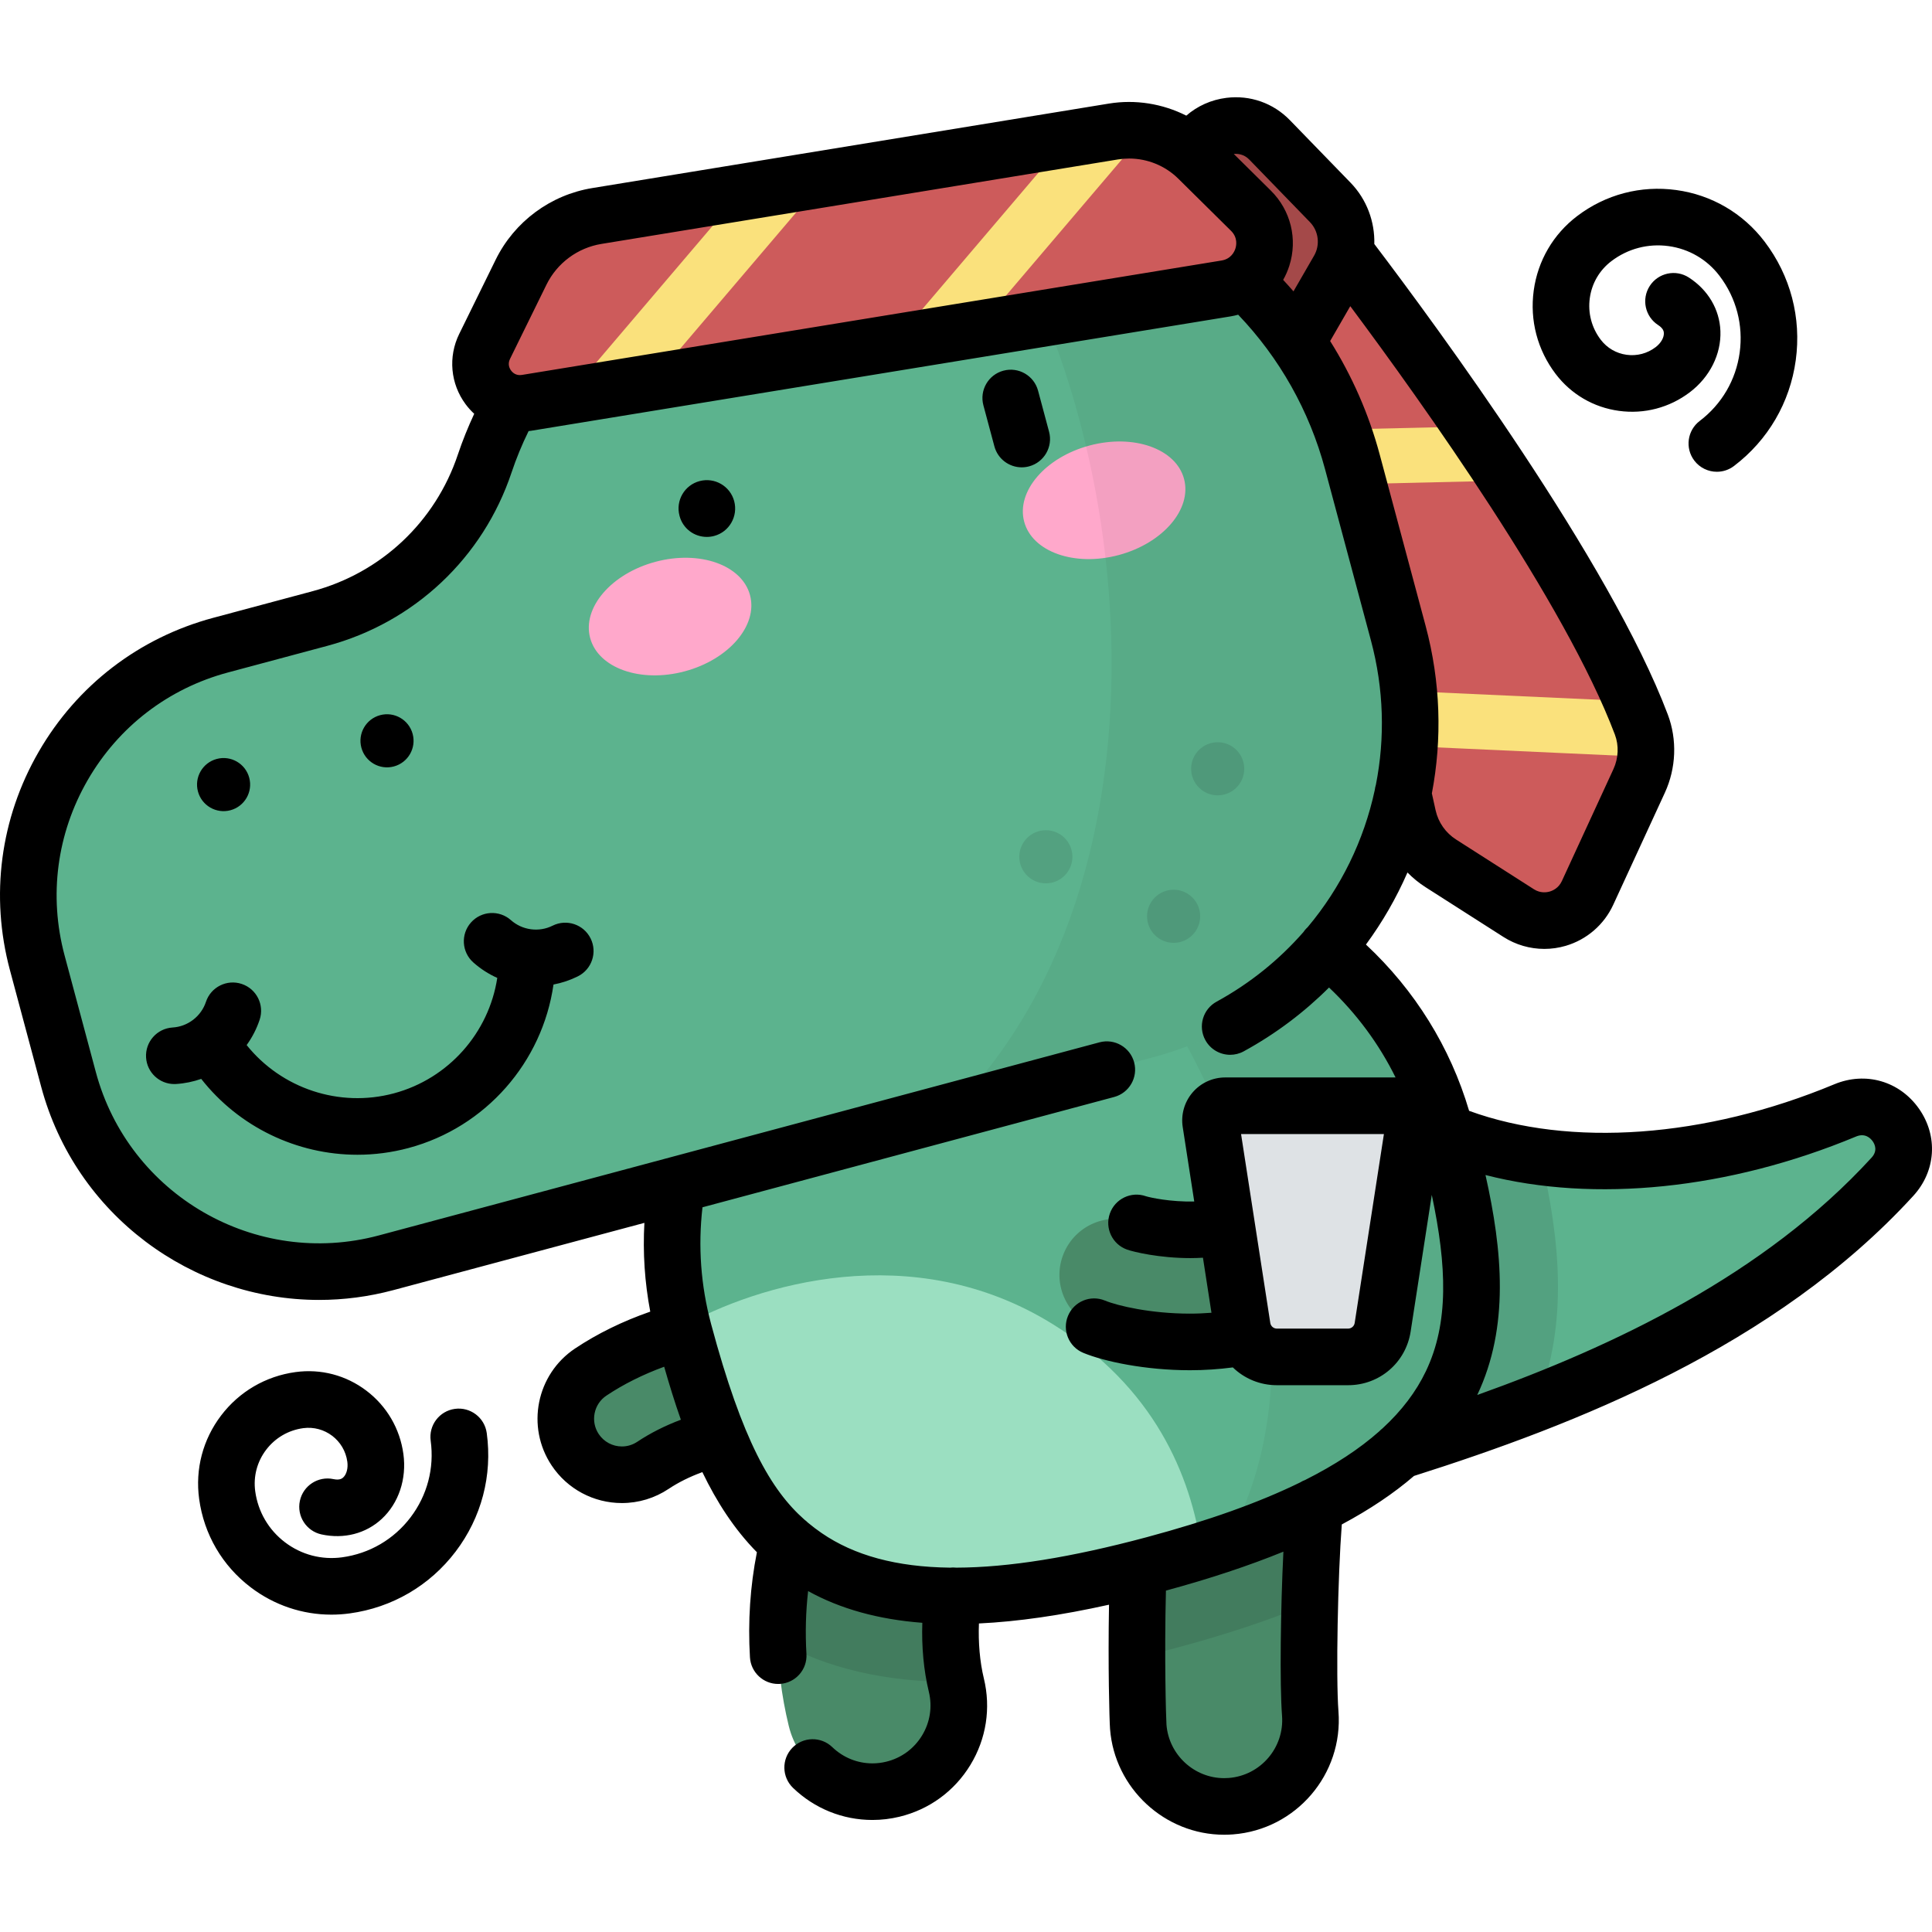 <?xml version="1.0" encoding="iso-8859-1"?>
<!-- Generator: Adobe Illustrator 19.0.0, SVG Export Plug-In . SVG Version: 6.00 Build 0)  -->
<svg version="1.1" id="Capa_1" xmlns="http://www.w3.org/2000/svg" xmlns:xlink="http://www.w3.org/1999/xlink" x="0px" y="0px"
	 viewBox="0 0 512 512" style="enable-background:new 0 0 512 512;" xml:space="preserve">
<path style="fill:#498A68;" d="M164.812,390.826c-4.803,0-9.514-2.324-12.377-6.62c-4.551-6.828-2.703-16.052,4.125-20.603
	c14.146-9.426,29.36-12.156,34.359-13.052l0.413-0.075c8.074-1.464,15.806,3.899,17.268,11.971
	c1.462,8.075-3.897,15.805-11.971,17.268l-0.462,0.083c-3.864,0.693-14.128,2.535-23.13,8.533
	C170.504,390.02,167.643,390.826,164.812,390.826z"/>
<path style="fill:#5CB38E;" d="M310.714,401.581c66.97-17.944,144.039-38.596,190.807-89.734c8.004-8.751-1.57-22.142-12.517-17.584
	c-43.082,17.937-83.66,16.62-109.997,3.931L310.714,401.581z"/>
<path style="opacity:0.1;enable-background:new    ;" d="M408.341,306.623c4.984,21.587,7.422,43.815-1.006,65.098
	c-31.655,12.452-65.247,21.453-96.622,29.86l68.293-103.388C387.449,302.26,397.359,305.152,408.341,306.623z"/>
<g>
	<path style="fill:#498A68;" d="M324.416,478.727c-11.828,0.001-21.843-9.113-22.766-21.104c-0.281-3.66-1.75-62.141,4.415-77.27
		c4.766-11.69,18.106-17.302,29.793-12.541c11.212,4.571,16.836,17.027,13.073,28.351c-1.64,8.437-2.582,46.531-1.702,57.951
		c0.969,12.587-8.449,23.576-21.036,24.544C325.598,478.705,325.004,478.727,324.416,478.727z M348.41,397.579
		c-0.003,0.008-0.007,0.017-0.01,0.026C348.403,397.596,348.406,397.587,348.41,397.579z"/>
	<path style="fill:#498A68;" d="M231.212,474.813c-10.302,0-19.655-7.015-22.194-17.47c-7.785-32.062,0.043-66.158,19.48-84.842
		c9.1-8.751,23.571-8.463,32.318,0.637c8.748,9.1,8.463,23.569-0.637,32.318c-8.37,8.048-10.014,27.6-6.737,41.101
		c2.979,12.266-4.552,24.626-16.819,27.604C234.81,474.602,232.996,474.813,231.212,474.813z"/>
</g>
<path style="opacity:0.1;enable-background:new    ;" d="M260.178,405.457c9.1-8.748,9.386-23.218,0.637-32.318
	c-8.747-9.1-23.218-9.388-32.318-0.637c-14.903,14.326-22.971,37.715-22.419,62.299c12.98,7.345,28.538,10.953,46.983,10.954
	c0.006,0,0.008,0,0.013,0c0.06,0,0.122-0.002,0.183-0.002C250.233,432.291,251.971,413.347,260.178,405.457z"/>
<path style="opacity:0.1;enable-background:new    ;" d="M335.859,367.812c-11.687-4.761-25.027,0.85-29.793,12.541
	c-4.111,10.086-4.828,39.441-4.766,58.973c3.392-0.801,6.856-1.67,10.417-2.624c13.198-3.536,24.963-7.454,35.397-11.794
	c0.323-12.315,0.979-24.421,1.819-28.744C352.694,384.838,347.07,372.382,335.859,367.812z"/>
<path style="fill:#5CB38E;" d="M181.198,352.794c13.811,51.543,30.805,86.963,124.603,61.829
	c93.798-25.133,90.806-64.305,76.995-115.848c-13.811-51.543-70.137-81.234-125.806-66.318
	C201.321,247.376,167.387,301.251,181.198,352.794z"/>
<path style="fill:#9BDFC1;" d="M181.198,352.795c-0.11-0.411-0.208-0.822-0.312-1.233c19.551-11.013,60.775-23.739,98.007-0.707
	c27.131,16.784,36.676,40.184,39.587,60.105c-4.016,1.253-8.236,2.474-12.677,3.664
	C212.003,439.757,195.009,404.338,181.198,352.795z"/>
<path style="opacity:0.05;enable-background:new    ;" d="M276.578,229.019c48.736-4.186,94.03,24.274,106.218,69.758
	c12.788,47.726,16.288,84.844-57.727,110.032C355.528,355.131,323.942,269.616,276.578,229.019z"/>
<path style="fill:#CD5B5B;" d="M353.115,62.523c0,0,63.696,81.403,81.86,129.492c1.831,4.847,1.584,10.231-0.584,14.937
	l-13.673,29.682c-3.2,6.947-11.797,9.468-18.243,5.351l-20.617-13.17c-4.44-2.836-7.576-7.307-8.728-12.446
	c-5.694-25.384-16.975-84.156-33.439-123.93L353.115,62.523z"/>
<g>
	<path style="fill:#FAE17C;" d="M369.04,197.527l67.048,3.054c0.274-2.881-0.073-5.809-1.114-8.565
		c-0.756-2.002-1.598-4.066-2.504-6.174l-66.659-3.037C366.974,188.004,368.05,192.942,369.04,197.527z"/>
	<path style="fill:#FAE17C;" d="M347.592,114c1.555,4.729,3.053,9.565,4.49,14.459l47.347-1.099
		c-3.202-4.892-6.424-9.694-9.599-14.341L347.592,114z"/>
</g>
<path style="fill:#CD5B5B;" d="M354.744,71.498l-8.656,14.993c-3.337,5.781-10.105,8.643-16.578,7.014l-22.373-5.635
	c-8.055-2.029-11.935-11.199-7.782-18.394l17.286-29.94c4.154-7.195,14.035-8.419,19.821-2.458l16.066,16.557
	C357.177,58.424,358.082,65.718,354.744,71.498z"/>
<path style="opacity:0.2;enable-background:new    ;" d="M354.744,71.498l-8.656,14.993c-3.337,5.781-10.105,8.643-16.578,7.014
	l-22.373-5.635c-8.055-2.029-11.935-11.199-7.782-18.394l17.286-29.94c4.154-7.195,14.035-8.419,19.821-2.458l16.066,16.557
	C357.177,58.424,358.082,65.718,354.744,71.498z"/>
<path style="fill:#5CB38E;" d="M128.452,122.842L128.452,122.842C138.69,92.2,163.619,68.74,194.825,60.378l38.36-10.278
	c54.537-14.613,110.593,17.751,125.206,72.287l12.165,45.4c13.115,48.946-15.932,99.257-64.878,112.371l-203.344,54.487
	c-36.667,9.824-74.355-11.934-84.18-48.601l-8.279-30.899c-9.824-36.667,11.935-74.355,48.601-84.18l26.342-7.059
	C105.333,158.409,121.722,142.986,128.452,122.842z"/>
<g style="opacity:0.1;">
	<circle cx="322.7" cy="203.737" r="7.04"/>
	<circle cx="277.163" cy="227.056" r="7.04"/>
	<circle cx="311.021" cy="242.825" r="7.04"/>
</g>
<g>
	
		<ellipse transform="matrix(0.259 0.966 -0.966 0.259 344.86 -184.352)" style="fill:#FFA8CB;" cx="292.554" cy="132.536" rx="15.019" ry="21.927"/>
	
		<ellipse transform="matrix(0.259 0.966 -0.966 0.259 289.391 -50.431)" style="fill:#FFA8CB;" cx="177.556" cy="163.353" rx="15.019" ry="21.927"/>
</g>
<path style="opacity:0.05;enable-background:new    ;" d="M255.778,46.671c46.651-1.807,90.019,28.72,102.613,75.716l12.165,45.4
	c13.115,48.946-15.932,99.257-64.878,112.371l-53.778,14.41C318.009,228.014,297.721,99.195,255.778,46.671z"/>
<path style="fill:#CD5B5B;" d="M324.941,76.437L139.522,106.76c-8.401,1.374-14.847-7.316-11.094-14.957l9.661-19.671
	c3.89-7.919,11.369-13.467,20.077-14.891l136.899-22.389c8.205-1.342,16.558,1.323,22.47,7.169l13.976,13.82
	C338.561,62.813,334.724,74.837,324.941,76.437z"/>
<g>
	<polygon style="fill:#FAE17C;" points="150.441,104.975 172.653,101.343 218.606,47.357 196.395,50.99 	"/>
	<path style="fill:#FAE17C;" d="M303.583,34.885c-2.785-0.47-5.659-0.5-8.517-0.032l-12.285,2.009l-45.954,53.985l22.212-3.633
		L303.583,34.885z"/>
</g>
<path style="fill:#498A68;" d="M315.338,355.627c-11.411,0-21.146-2.281-25.387-4.031c-7.585-3.132-11.194-11.818-8.063-19.403
	c3.118-7.553,11.74-11.161,19.304-8.103c1.929,0.679,14.26,3.491,25.625,0.448c7.93-2.127,16.073,2.581,18.196,10.504
	c2.124,7.926-2.579,16.072-10.504,18.196C328.03,354.974,321.444,355.627,315.338,355.627z"/>
<path style="fill:#DEE2E5;" d="M357.256,359.594h-18.864c-4.573,0-8.462-3.334-9.162-7.854l-8.387-54.212
	c-0.366-2.363,1.462-4.496,3.854-4.496h46.257c2.391,0,4.219,2.133,3.854,4.496l-8.387,54.212
	C365.718,356.26,361.829,359.594,357.256,359.594z"/>
<path d="M508.555,293.823c-5.143-7.322-14.157-9.927-22.435-6.483c-34.196,14.238-70.041,16.786-96.79,7.044
	c-4.989-16.86-14.345-31.933-27.339-44.068c4.379-5.955,8.068-12.359,11.001-19.096c1.442,1.466,3.054,2.784,4.829,3.917
	l20.616,13.17c3.268,2.088,7.029,3.164,10.826,3.164c1.896,0,3.803-0.269,5.661-0.813c5.579-1.637,10.173-5.604,12.604-10.884
	l13.673-29.681c3.01-6.532,3.297-14.086,0.789-20.726c-15.302-40.511-61.305-103.004-77.781-124.704
	c0.156-5.91-2-11.821-6.298-16.25l-16.067-16.559c-4.411-4.544-10.548-6.702-16.827-5.924c-4.021,0.499-7.685,2.154-10.634,4.715
	c-6.266-3.165-13.459-4.348-20.528-3.193L156.957,49.84c-11.079,1.811-20.648,8.908-25.597,18.985l-9.663,19.672
	c-2.979,6.066-2.328,13.206,1.698,18.634c0.686,0.925,1.451,1.767,2.276,2.528c-1.638,3.527-3.104,7.134-4.331,10.806
	c-5.95,17.808-20.328,31.339-38.463,36.198l-26.342,7.059c-19.669,5.271-36.107,17.884-46.288,35.519
	C0.065,216.874-2.64,237.417,2.63,257.086l8.278,30.898c9.115,34.019,39.996,56.511,73.652,56.51c6.513,0,13.13-0.843,19.713-2.606
	l66.498-17.818c-0.441,7.891,0.078,15.755,1.555,23.525c-7.299,2.538-13.981,5.807-19.927,9.767
	c-10.259,6.838-13.043,20.745-6.207,31.001c4.156,6.238,11.115,9.961,18.618,9.961c4.418,0,8.699-1.298,12.385-3.754
	c2.602-1.734,5.596-3.219,8.938-4.444c3.799,7.89,8.457,15.138,14.454,21.231c-1.785,9.02-2.409,18.369-1.841,27.856
	c0.237,3.982,3.542,7.053,7.479,7.053c0.15,0,0.302-0.004,0.454-0.014c4.135-0.247,7.286-3.799,7.039-7.934
	c-0.337-5.639-0.18-11.208,0.44-16.662c8.528,4.706,18.538,7.503,30.268,8.404c-0.216,6.267,0.355,12.625,1.725,18.267
	c0.968,3.985,0.326,8.108-1.809,11.612c-2.135,3.503-5.507,5.966-9.491,6.934c-1.2,0.292-2.426,0.44-3.642,0.44
	c-3.979,0-7.76-1.53-10.646-4.309c-2.985-2.871-7.732-2.781-10.604,0.204c-2.872,2.984-2.781,7.732,0.204,10.603
	c5.696,5.481,13.17,8.499,21.047,8.499c2.406,0,4.821-0.29,7.18-0.862c7.88-1.914,14.543-6.781,18.763-13.705
	c4.22-6.926,5.489-15.078,3.575-22.957c-1.067-4.395-1.501-9.537-1.3-14.553c10.327-0.49,21.783-2.15,34.473-4.971
	c-0.292,16.112,0.096,30.649,0.272,32.934c1.209,15.718,14.494,28.028,30.242,28.027c0.781,0,1.572-0.03,2.354-0.091
	c16.689-1.284,29.222-15.907,27.937-32.597c-0.699-9.083-0.164-35.969,0.883-49.544c7.417-3.965,13.78-8.237,19.14-12.856
	c42.614-13.527,95.73-34.217,132.325-74.23C513.048,310.356,513.65,301.078,508.555,293.823z M352.583,90.24l5.254-9.099
	c19.152,25.685,56.962,78.685,70.123,113.526c1.098,2.907,0.959,6.241-0.38,9.148l-13.674,29.682
	c-0.846,1.838-2.37,2.521-3.203,2.767c-0.836,0.243-2.486,0.49-4.191-0.598l-20.617-13.171c-2.789-1.78-4.724-4.539-5.447-7.769
	c-0.312-1.387-0.642-2.886-0.988-4.472c2.737-14.362,2.336-29.495-1.66-44.409l-12.165-45.399
	c-2.866-10.695-7.315-20.817-13.136-30.07C352.525,90.33,352.556,90.286,352.583,90.24z M331.08,42.299l16.066,16.558
	c2.302,2.373,2.756,6.029,1.103,8.892l-5.465,9.465c-0.89-1.032-1.803-2.045-2.732-3.045c0.662-1.17,1.211-2.42,1.631-3.737
	c2.256-7.071,0.378-14.705-4.9-19.924l-9.812-9.704C327.924,40.708,329.622,40.795,331.08,42.299z M135.16,95.11l9.662-19.672
	c2.814-5.73,8.255-9.766,14.556-10.796l136.897-22.389c0.987-0.161,1.978-0.24,2.965-0.24c4.83,0,9.541,1.898,13.022,5.341
	l13.976,13.82c1.821,1.801,1.415,3.887,1.155,4.699c-0.259,0.813-1.135,2.749-3.664,3.163L138.312,99.36
	c-1.56,0.255-2.468-0.621-2.872-1.165C135.038,97.651,134.464,96.526,135.16,95.11z M168.878,382.091
	c-1.213,0.809-2.619,1.235-4.066,1.235c-2.475,0-4.768-1.226-6.137-3.279c-1.09-1.636-1.478-3.597-1.092-5.524
	c0.386-1.927,1.499-3.589,3.135-4.679c4.556-3.036,9.682-5.593,15.295-7.645c1.35,4.73,2.799,9.436,4.423,14.041
	C176.186,377.841,172.318,379.798,168.878,382.091z M339.753,454.69c0.649,8.443-5.69,15.842-14.132,16.492
	c-0.4,0.03-0.806,0.046-1.206,0.046c-7.96,0.001-14.675-6.228-15.287-14.18c-0.123-1.647-0.586-18.032-0.143-35.522
	c11.61-3.154,21.965-6.583,31.131-10.322C339.367,426.162,339.114,446.39,339.753,454.69z M377.884,363.372
	c-2.6,5.446-6.409,10.48-11.494,15.157c-0.322,0.248-0.625,0.517-0.9,0.811c-5.224,4.626-11.725,8.898-19.599,12.862
	c-0.481,0.179-0.94,0.404-1.371,0.674c-10.943,5.356-24.419,10.15-40.661,14.503c-19.917,5.337-36.572,8.022-50.425,8.066
	c-0.574-0.064-1.14-0.064-1.692,0c-14.191-0.179-25.354-3.232-33.994-9.165c-1.243-0.853-2.456-1.768-3.646-2.764
	c-0.276-0.276-0.571-0.535-0.891-0.767c-8.892-7.851-16.483-20.98-24.758-51.848c-0.012-0.046-0.022-0.086-0.034-0.131
	c-2.697-10.108-3.451-20.456-2.252-30.825l109.09-29.23c4.001-1.071,6.375-5.185,5.303-9.184c-1.072-4.001-5.185-6.377-9.185-5.303
	l-113.62,30.444c-0.025,0.006-0.05,0.014-0.075,0.02l-77.289,20.71c-32.614,8.739-66.255-10.685-74.995-43.299l-8.278-30.898
	c-4.233-15.799-2.061-32.3,6.118-46.465s21.383-24.297,37.182-28.53l26.342-7.059c23.012-6.166,41.256-23.337,48.806-45.932
	c1.251-3.743,2.769-7.419,4.516-10.977c0.218-0.028,0.435-0.044,0.653-0.08l185.418-30.323c0.673-0.11,1.33-0.264,1.978-0.439
	c10.957,11.45,18.883,25.5,23.018,40.93l12.165,45.399c3.442,12.845,3.75,25.885,1.314,38.237c-0.141,0.447-0.24,0.91-0.294,1.383
	c-2.869,13.355-8.957,25.855-17.794,36.369c-0.267,0.247-0.524,0.508-0.759,0.799c-0.13,0.161-0.247,0.329-0.361,0.497
	c-6.382,7.285-14.099,13.569-23.01,18.439c-3.635,1.986-4.971,6.543-2.984,10.177c1.362,2.493,3.934,3.904,6.588,3.904
	c1.215,0,2.448-0.296,3.59-0.92c8.481-4.635,16.043-10.361,22.605-16.911c7.326,6.942,13.265,14.983,17.63,23.833h-45.141
	c-3.333,0-6.487,1.451-8.655,3.981c-2.168,2.53-3.119,5.87-2.609,9.16l3.053,19.731c-6.316,0.149-11.73-1.048-12.801-1.391
	c-3.905-1.377-8.188,0.677-9.563,4.584c-1.376,3.907,0.677,8.188,4.584,9.563c1.747,0.615,8.531,2.247,16.769,2.247
	c1.082,0,2.195-0.04,3.319-0.103l2.257,14.586c-1.873,0.145-3.773,0.234-5.706,0.234c-10.367,0-19.152-2.071-22.527-3.464
	c-3.829-1.583-8.213,0.242-9.792,4.072c-1.58,3.829,0.243,8.214,4.072,9.792c5.547,2.289,16.432,4.599,28.247,4.599
	c3.879,0,7.683-0.261,11.373-0.747c3.029,2.937,7.148,4.715,11.678,4.715h18.864c8.329,0,15.3-5.975,16.573-14.206l5.606-36.23
	C383.45,335.575,383.975,350.613,377.884,363.372z M366.752,300.533l-7.747,50.061c-0.134,0.869-0.87,1.5-1.75,1.5h-18.864
	c-0.88,0-1.616-0.632-1.751-1.5l-7.746-50.061H366.752z M495.987,306.786c-28.457,31.115-68.376,49.976-104.501,62.901
	c8.561-18.066,6.672-38.303,2.185-58.294c28.821,7.401,64.438,3.857,98.214-10.205c2.449-1.021,3.891,0.539,4.396,1.257
	C496.877,303.292,497.633,304.986,495.987,306.786z M429.036,108.883c6.722,0.917,13.392-0.837,18.792-4.938
	c5.305-4.03,8.331-10.097,8.099-16.229c-0.218-5.714-3.265-10.877-8.358-14.168c-3.477-2.246-8.121-1.25-10.368,2.23
	c-2.248,3.479-1.249,8.121,2.23,10.368c1.464,0.945,1.496,1.813,1.509,2.141c0.047,1.214-0.811,2.673-2.184,3.715
	c-2.208,1.68-4.939,2.397-7.689,2.021c-2.749-0.376-5.188-1.799-6.865-4.009c-2.401-3.16-3.428-7.067-2.891-10.998
	c0.537-3.933,2.573-7.421,5.734-9.82c4.35-3.304,9.729-4.718,15.136-3.978c5.412,0.739,10.211,3.542,13.515,7.892
	c4.434,5.835,6.328,13.047,5.337,20.308c-0.992,7.262-4.752,13.7-10.587,18.133c-3.298,2.506-3.94,7.211-1.436,10.509
	c1.475,1.941,3.714,2.963,5.979,2.963c1.581,0,3.175-0.498,4.531-1.527c9.024-6.856,14.841-16.816,16.374-28.047
	c1.534-11.229-1.396-22.386-8.252-31.41c-5.728-7.541-14.048-12.399-23.43-13.68c-9.382-1.283-18.701,1.167-26.239,6.895
	c-6.351,4.825-10.441,11.833-11.521,19.735c-1.079,7.902,0.983,15.751,5.808,22.103
	C416.359,104.486,422.318,107.966,429.036,108.883z M120.551,373.364c-4.104,0.561-6.977,4.342-6.416,8.444
	c0.991,7.262-0.903,14.473-5.337,20.309c-4.433,5.836-10.872,9.595-18.133,10.587c-5.414,0.736-10.786-0.673-15.136-3.978
	c-4.35-3.304-7.152-8.104-7.892-13.516c-0.537-3.932,0.489-7.838,2.89-10.997c2.401-3.161,5.89-5.197,9.82-5.735
	c5.687-0.765,10.922,3.212,11.697,8.886c0.233,1.708-0.192,3.346-1.084,4.172c-0.239,0.221-0.88,0.809-2.579,0.445
	c-4.045-0.869-8.039,1.704-8.909,5.754c-0.871,4.05,1.705,8.039,5.754,8.909c5.932,1.277,11.735-0.222,15.93-4.106
	c4.502-4.172,6.651-10.603,5.75-17.203c-0.917-6.719-4.396-12.678-9.795-16.779c-5.4-4.104-12.072-5.857-18.793-4.939
	c-7.902,1.079-14.91,5.172-19.734,11.521c-4.824,6.352-6.887,14.2-5.807,22.102c1.281,9.381,6.139,17.702,13.678,23.43
	c6.232,4.733,13.677,7.228,21.369,7.228c1.615,0,3.242-0.11,4.87-0.333c11.23-1.534,21.191-7.35,28.047-16.375
	c6.857-9.024,9.787-20.181,8.253-31.41C128.435,375.675,124.651,372.805,120.551,373.364z M275.099,103.536
	c-1.071-4.001-5.185-6.378-9.185-5.303c-4.001,1.072-6.375,5.185-5.303,9.185l2.913,10.87c0.898,3.351,3.928,5.561,7.239,5.561
	c0.643,0,1.296-0.083,1.946-0.258c4.001-1.072,6.375-5.185,5.303-9.185L275.099,103.536z M104.383,203.116
	c3.753-1.006,5.981-4.864,4.975-8.616c-1.006-3.753-4.864-5.981-8.616-4.975c-3.754,1.006-5.981,4.864-4.975,8.616
	C96.772,201.894,100.63,204.122,104.383,203.116z M185.401,127.494c-4.004,1.061-6.389,5.168-5.328,9.171l0.021,0.081
	c0.889,3.352,3.905,5.542,7.215,5.542c0.642,0,1.295-0.082,1.946-0.255c4.004-1.061,6.378-5.208,5.317-9.211
	C193.511,128.818,189.404,126.437,185.401,127.494z M146.453,245.31c-1.778,0.887-3.77,1.217-5.751,0.954
	c-1.984-0.264-3.818-1.1-5.305-2.419c-3.1-2.749-7.837-2.469-10.587,0.631c-2.749,3.098-2.467,7.838,0.631,10.587
	c1.909,1.694,4.046,3.066,6.34,4.095c-2.222,14.52-12.875,26.697-27.396,30.589c-14.519,3.888-29.835-1.329-39.019-12.793
	c1.472-2.038,2.636-4.294,3.443-6.717c1.308-3.93-0.817-8.176-4.748-9.483c-3.933-1.309-8.175,0.817-9.483,4.748
	c-0.628,1.886-1.798,3.527-3.386,4.747c-1.586,1.22-3.473,1.929-5.455,2.05c-4.135,0.254-7.28,3.811-7.027,7.945
	c0.244,3.979,3.547,7.041,7.479,7.041c0.154,0,0.31-0.005,0.466-0.014c2.296-0.141,4.533-0.608,6.672-1.353
	c10.005,12.751,25.377,20.104,41.391,20.104c4.5,0,9.053-0.581,13.549-1.786c20.489-5.491,35.479-22.775,38.416-43.326
	c2.228-0.424,4.4-1.146,6.461-2.173c3.707-1.848,5.215-6.351,3.367-10.058C154.662,244.97,150.161,243.464,146.453,245.31z
	 M61.073,214.721c3.754-1.006,5.981-4.864,4.975-8.616c-1.006-3.753-4.864-5.981-8.616-4.975c-3.753,1.006-5.981,4.864-4.975,8.616
	C53.462,213.5,57.32,215.727,61.073,214.721z"/>
<g>
</g>
<g>
</g>
<g>
</g>
<g>
</g>
<g>
</g>
<g>
</g>
<g>
</g>
<g>
</g>
<g>
</g>
<g>
</g>
<g>
</g>
<g>
</g>
<g>
</g>
<g>
</g>
<g>
</g>
</svg>
